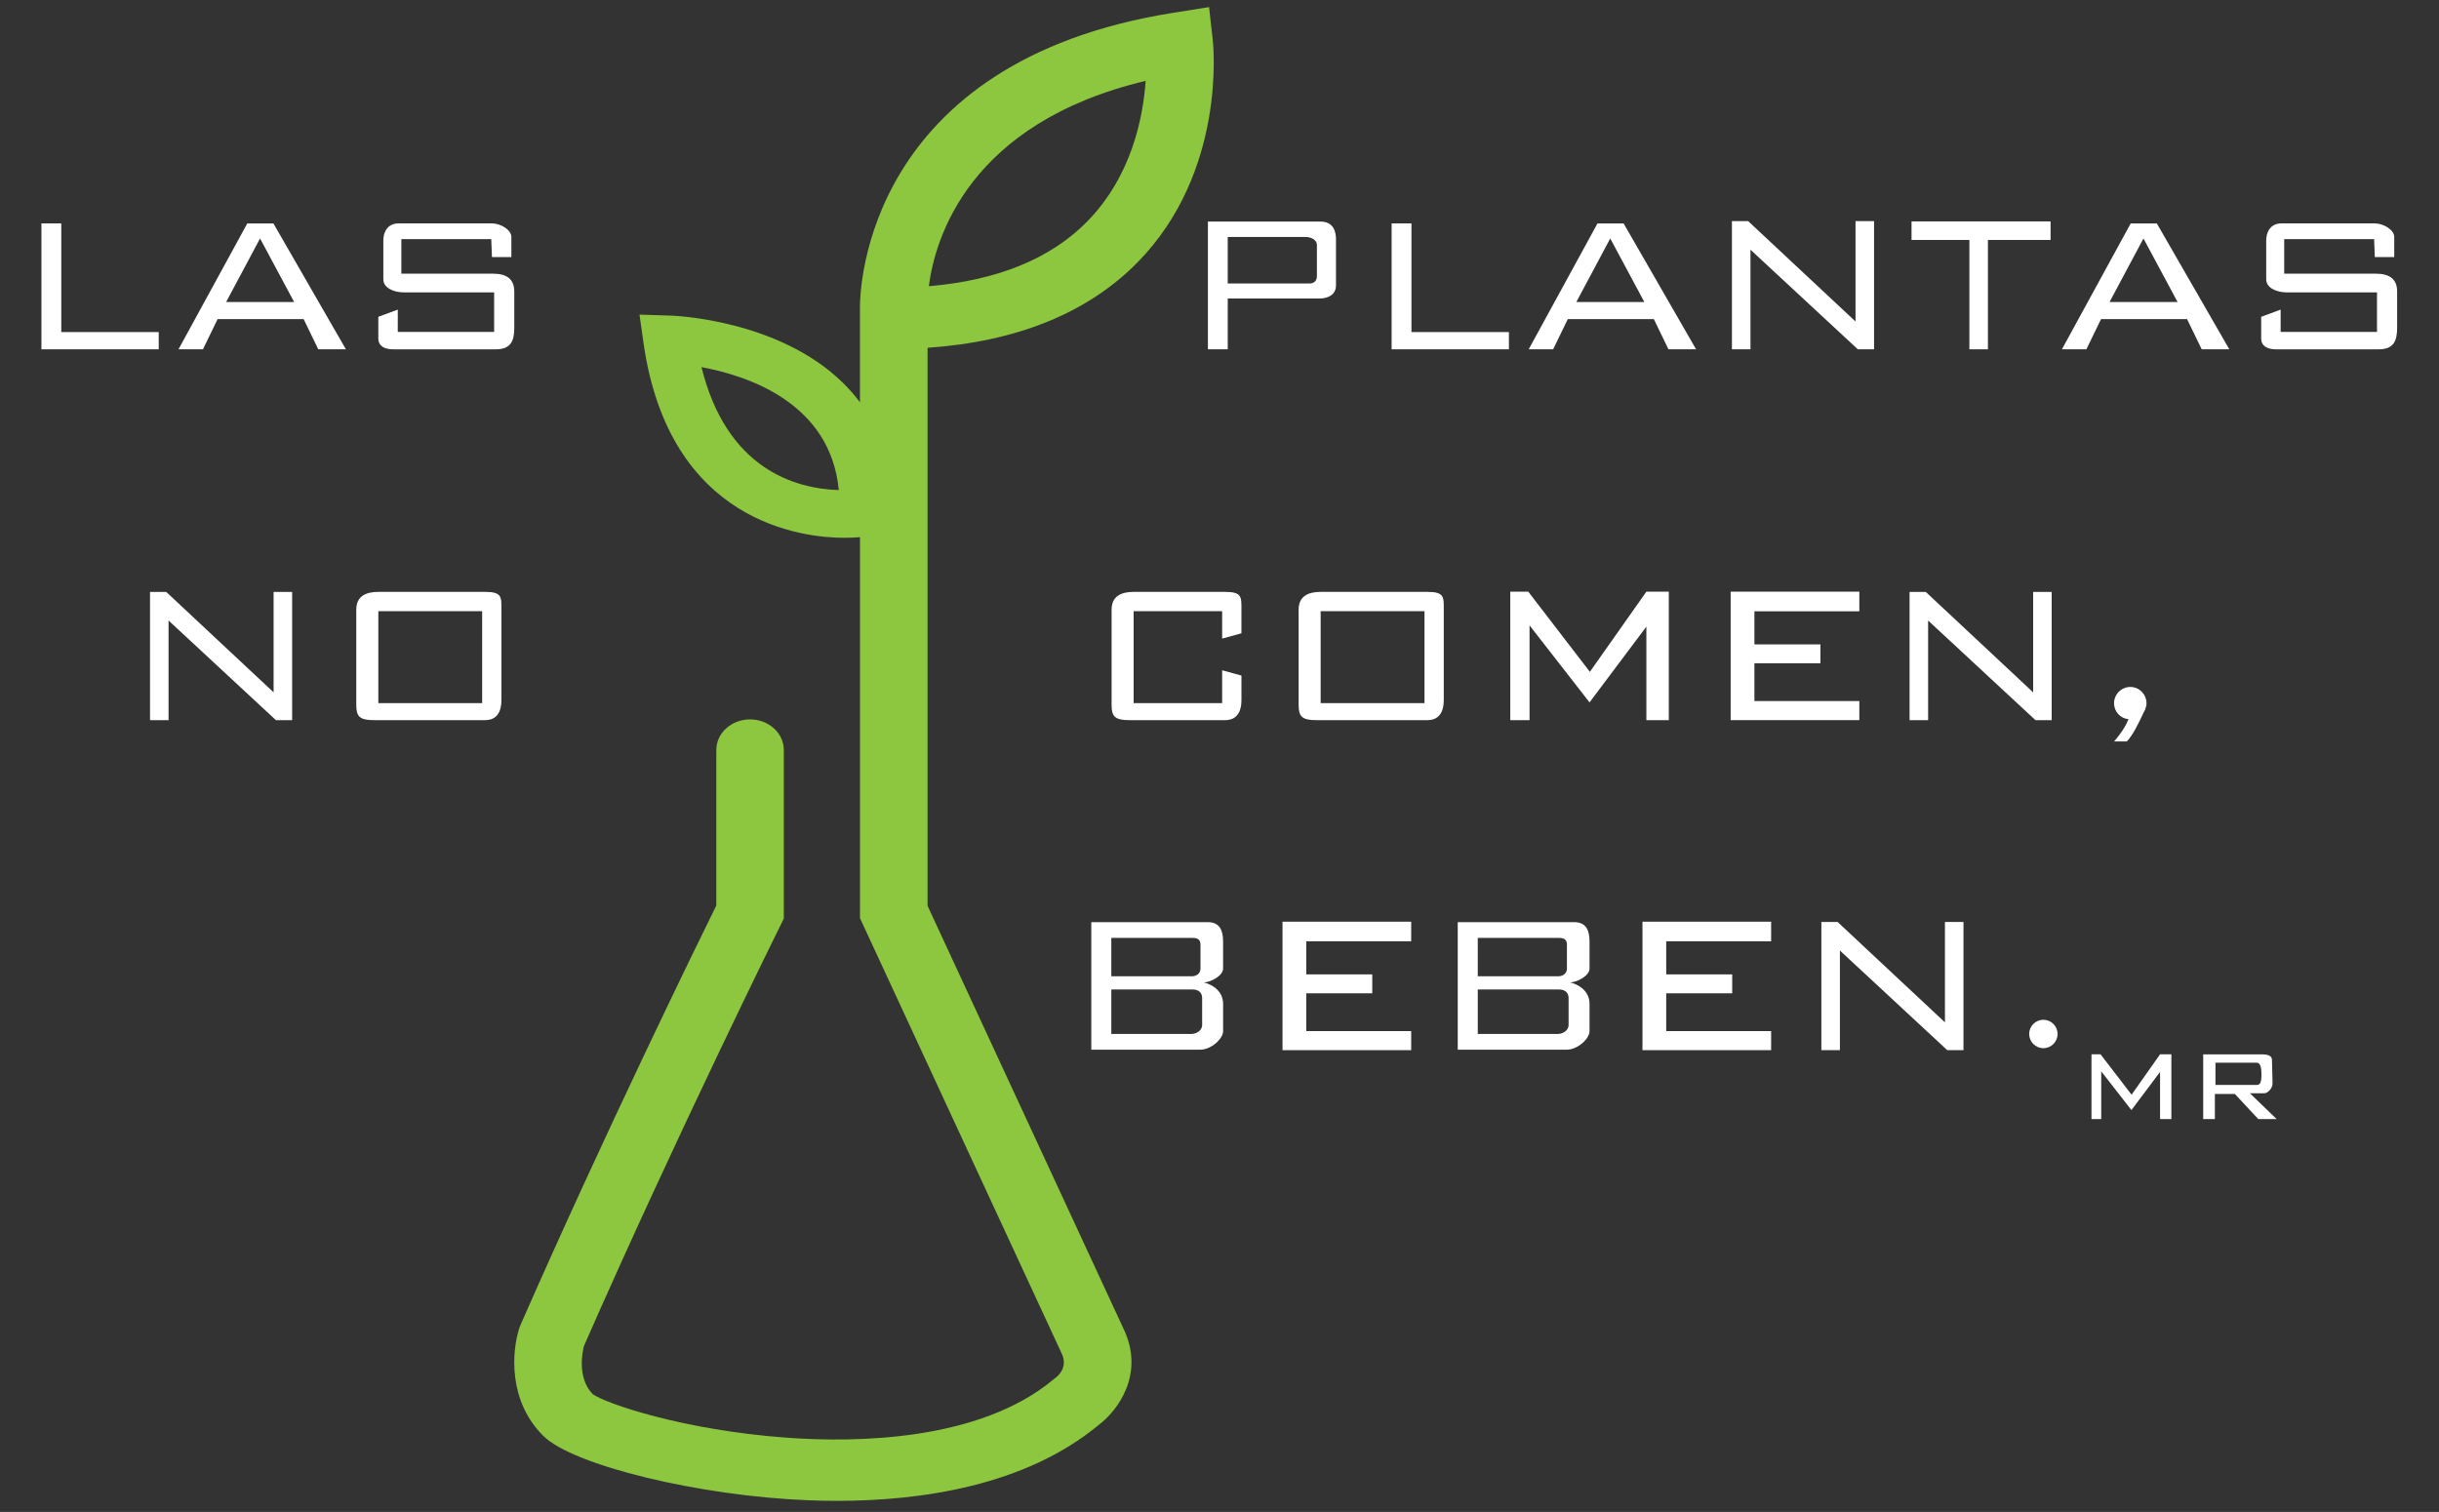 <?xml version="1.0" encoding="utf-8"?>
<!-- Generator: Adobe Illustrator 16.0.0, SVG Export Plug-In . SVG Version: 6.00 Build 0)  -->
<!DOCTYPE svg PUBLIC "-//W3C//DTD SVG 1.1//EN" "http://www.w3.org/Graphics/SVG/1.1/DTD/svg11.dtd">
<svg version="1.1" id="Layer_1" xmlns="http://www.w3.org/2000/svg" xmlns:xlink="http://www.w3.org/1999/xlink" x="0px" y="0px"
	 width="131.568px" height="81.568px" viewBox="39.84 43.774 131.568 81.568"
	 style="enable-background:new 39.84 43.774 131.568 81.568;" xml:space="preserve">
<rect x="39.84" y="43.774" width="131.568" height="81.568" fill="#333333" stroke="none"/>
<style type="text/css">
<![CDATA[
	.st0{fill:#8DC63F;}
	.st1{fill:#FFFFFF;}
]]>
</style>
<g>
	<polygon class="st1" points="42.075,55.827 43.146,55.827 43.146,61.689 48.402,61.689 48.402,62.619 42.075,62.619 	"/>
	<path class="st1" d="M54.589,55.829h-1.41l-3.71,6.79h1.319l0.791-1.63h4.64l0.79,1.63h1.49L54.589,55.829z M52.038,60.069
		l1.83-3.43l1.84,3.43H52.038z"/>
	<polygon class="st1" points="114.909,55.827 115.979,55.827 115.979,61.689 121.236,61.689 121.236,62.619 114.909,62.619 	"/>
	<path class="st1" d="M127.423,55.829h-1.41l-3.71,6.79h1.319l0.791-1.63h4.64l0.79,1.63h1.49L127.423,55.829z M124.872,60.069
		l1.83-3.43l1.84,3.43H124.872z"/>
	<path class="st1" d="M156.187,55.829h-1.41l-3.71,6.79h1.319l0.791-1.63h4.64l0.79,1.63h1.49L156.187,55.829z M153.636,60.069
		l1.83-3.43l1.84,3.43H153.636z"/>
	<path class="st1" d="M66.378,57.644h1.047c0,0,0-0.699,0-1.086s-0.581-0.731-1.047-0.731s-4.462,0-5.044,0
		s-0.815,0.465-0.815,0.909s0,1.646,0,2.112s0.582,0.699,1.087,0.699s4.889,0,4.889,0v2.134h-5.198v-1.203l-1.049,0.388
		c0,0,0,0.737,0,1.164s0.35,0.591,0.815,0.591s4.694,0,5.509,0c0.815,0,1.01-0.436,1.01-1.173s0-1.242,0-1.94
		s-0.428-0.97-1.164-0.97c-0.737,0-4.928,0-4.928,0v-1.862h4.85L66.378,57.644z"/>
	<path class="st1" d="M167.946,57.644h1.047c0,0,0-0.699,0-1.086s-0.581-0.731-1.047-0.731s-4.462,0-5.044,0
		s-0.815,0.465-0.815,0.909s0,1.646,0,2.112s0.582,0.699,1.087,0.699s4.889,0,4.889,0v2.134h-5.198v-1.203l-1.049,0.388
		c0,0,0,0.737,0,1.164s0.35,0.591,0.815,0.591s4.694,0,5.509,0c0.815,0,1.01-0.436,1.01-1.173s0-1.242,0-1.94
		s-0.428-0.97-1.164-0.97c-0.737,0-4.928,0-4.928,0v-1.862h4.85L167.946,57.644z"/>
	<polygon class="st1" points="47.933,82.626 47.933,75.709 48.808,75.709 54.599,81.126 54.599,75.709 55.599,75.709 55.599,82.626 
		54.724,82.626 48.933,77.251 48.933,82.626 	"/>
	<polygon class="st1" points="142.849,82.626 142.849,75.709 143.724,75.709 149.515,81.126 149.515,75.709 150.515,75.709 
		150.515,82.626 149.64,82.626 143.849,77.251 143.849,82.626 	"/>
	<polygon class="st1" points="133.266,62.619 133.266,55.703 134.141,55.703 139.933,61.119 139.933,55.703 140.933,55.703 
		140.933,62.619 140.058,62.619 134.266,57.245 134.266,62.619 	"/>
	<path class="st1" d="M66.019,75.706h-5.77c-0.641,0-1.19,0.21-1.19,0.96c0,0,0,4.5,0,5.13c0,0.62,0.16,0.83,0.96,0.83h6
		c0.41,0,0.87-0.21,0.87-1.09v-4.87C66.889,75.996,66.929,75.706,66.019,75.706z M65.849,81.706h-5.6v-4.96h5.6V81.706z"/>
	<path class="st1" d="M116.852,75.706h-5.771c-0.64,0-1.189,0.21-1.189,0.96c0,0,0,4.5,0,5.13c0,0.62,0.16,0.83,0.96,0.83h6
		c0.41,0,0.87-0.21,0.87-1.09v-4.87C117.722,75.996,117.762,75.706,116.852,75.706z M116.682,81.706h-5.601v-4.96h5.601V81.706z"/>
	<path class="st1" d="M105.767,79.935v1.771h-4.775v-4.96h4.775v1.48l1.04-0.286v-1.274c0-0.67,0.04-0.96-0.87-0.96h-4.945
		c-0.64,0-1.189,0.21-1.189,0.96c0,0,0,4.5,0,5.13c0,0.62,0.16,0.83,0.96,0.83h5.175c0.41,0,0.87-0.21,0.87-1.09v-1.315
		L105.767,79.935z"/>
	<path class="st1" d="M111.079,55.729c-0.681,0-6.08,0-6.08,0v6.89h1.069v-2.74c0,0,4.53,0,4.95,0s0.89-0.18,0.89-0.71v-2.49
		C111.908,56.269,111.769,55.729,111.079,55.729z M110.879,58.659c0,0.24-0.12,0.41-0.42,0.41c-0.301,0-4.391,0-4.391,0v-2.51
		c0,0,3.8,0,4.19,0c0.39,0,0.62,0.21,0.62,0.42V58.659z"/>
	<polygon class="st1" points="150.455,55.719 150.455,56.719 147.075,56.719 147.075,62.619 146.075,62.619 146.075,56.719 
		142.955,56.719 142.955,55.719 	"/>
	<polygon class="st1" points="121.309,82.627 121.309,75.694 122.28,75.694 125.603,80.02 128.651,75.694 129.861,75.694 
		129.861,82.627 128.651,82.627 128.651,77.581 125.585,81.667 122.349,77.514 122.349,82.627 	"/>
	<polygon class="st1" points="152.662,104.147 152.662,100.655 153.151,100.655 154.825,102.833 156.361,100.655 156.971,100.655 
		156.971,104.147 156.361,104.147 156.361,101.604 154.816,103.663 153.187,101.571 153.187,104.147 	"/>
	<polygon class="st1" points="134.479,76.753 134.479,78.539 138.039,78.539 138.039,79.558 134.479,79.558 134.479,81.596 
		140.139,81.596 140.139,82.625 133.198,82.625 133.198,75.694 140.139,75.694 140.139,76.753 	"/>
	<polygon class="st1" points="138.091,100.43 138.091,93.514 138.966,93.514 144.757,98.93 144.757,93.514 145.757,93.514 
		145.757,100.43 144.882,100.43 139.091,95.055 139.091,100.43 	"/>
	<polygon class="st1" points="129.721,94.557 129.721,96.342 133.281,96.342 133.281,97.362 129.721,97.362 129.721,99.401 
		135.381,99.401 135.381,100.43 128.44,100.43 128.44,93.499 135.381,93.499 135.381,94.557 	"/>
	<polygon class="st1" points="110.304,94.557 110.304,96.342 113.864,96.342 113.864,97.362 110.304,97.362 110.304,99.401 
		115.964,99.401 115.964,100.43 109.023,100.43 109.023,93.499 115.964,93.499 115.964,94.557 	"/>
	<path class="st1" d="M155.629,81.714c0,0.05,0,0.09-0.011,0.14c0,0-0.01,0.02-0.02,0.06c-0.02,0.101-0.06,0.2-0.12,0.29
		c-0.21,0.46-0.58,1.24-0.91,1.571h-0.689c0,0,0.55-0.601,0.779-1.201c-0.439-0.04-0.779-0.41-0.779-0.859
		c0-0.48,0.39-0.88,0.88-0.88C155.238,80.834,155.629,81.233,155.629,81.714z"/>
	<path class="st1" d="M105.818,96.024v-1.449c0-0.59-0.17-1.051-0.83-1.051c-0.659,0-6.28,0-6.28,0v6.881c0,0,5.271,0,5.871,0
		c0.609,0,1.239-0.6,1.239-1v-1.471c0-0.949-1.05-1.16-1.05-1.16C105.148,96.774,105.818,96.415,105.818,96.024z M99.788,94.374
		c0,0,4.011,0,4.391,0c0.37,0,0.42,0.182,0.42,0.4v1.25c0,0.281-0.23,0.42-0.47,0.42c-0.23,0-4.341,0-4.341,0V94.374z
		 M104.688,99.065c0,0.33-0.34,0.49-0.58,0.49s-4.32,0-4.32,0v-2.4c0,0,3.99,0,4.37,0c0.381,0,0.53,0.209,0.53,0.469V99.065z"/>
	<path class="st1" d="M125.585,96.024v-1.449c0-0.59-0.17-1.051-0.83-1.051c-0.659,0-6.279,0-6.279,0v6.881c0,0,5.27,0,5.87,0
		c0.609,0,1.239-0.6,1.239-1v-1.471c0-0.949-1.05-1.16-1.05-1.16C124.915,96.774,125.585,96.415,125.585,96.024z M119.556,94.374
		c0,0,4.01,0,4.39,0c0.37,0,0.42,0.182,0.42,0.4v1.25c0,0.281-0.23,0.42-0.47,0.42c-0.23,0-4.34,0-4.34,0V94.374z M124.455,99.065
		c0,0.33-0.34,0.49-0.58,0.49s-4.319,0-4.319,0v-2.4c0,0,3.989,0,4.369,0c0.381,0,0.53,0.209,0.53,0.469V99.065z"/>
	<circle class="st1" cx="150.067" cy="99.557" r="0.766"/>
	<path class="st1" d="M161.209,102.756c0,0,0.609,0,0.779,0s0.44-0.25,0.44-0.531c0-0.279-0.03-1.119-0.03-1.25
		c0-0.119-0.03-0.318-0.52-0.318c-0.48,0-3.19,0-3.19,0v3.49h0.63v-1.352h1.08l1.26,1.352h0.99L161.209,102.756z M159.349,102.305
		v-1.199c0,0,1.97,0,2.22,0s0.261,0.4,0.261,0.67c0,0.26-0.03,0.529-0.23,0.529S159.349,102.305,159.349,102.305z"/>
	<path class="st0" d="M77.681,63.582c2.547,0.469,6.963,1.957,7.406,6.632C82.718,70.136,79.039,69.077,77.681,63.582
		 M101.64,48.136c-0.138,1.983-0.76,5.152-3.156,7.59c-1.968,2.004-4.836,3.174-8.54,3.489
		C90.273,56.671,92.063,50.423,101.64,48.136 M101.206,57.925c4.797-4.888,4.086-11.715,4.054-12.002l-0.199-1.766l-1.928,0.307
		C86.512,47.098,86.225,59.408,86.229,60.35v5.126c-0.279-0.375-0.59-0.73-0.938-1.068c-3.471-3.387-9.052-3.601-9.288-3.608
		l-1.666-0.052l0.212,1.499c1.379,9.782,8.639,10.541,10.832,10.541c0.335,0,0.621-0.014,0.85-0.034v20.555l10.844,23.408
		l0.019,0.039c0.343,0.689-0.058,1.148-0.296,1.336l-0.111,0.086c-4.014,3.369-10.74,3.426-14.391,3.16
		c-5.628-0.408-9.795-1.854-10.485-2.352c-0.857-0.889-0.544-2.314-0.473-2.592c4.978-11.334,10.567-22.627,10.624-22.74l0.16-0.324
		v-9.092c0-0.913-0.815-1.653-1.822-1.653c-1.005,0-1.82,0.74-1.82,1.653v8.387c-0.959,1.943-6.023,12.285-10.567,22.641
		l-0.054,0.141c-0.418,1.275-0.615,3.941,1.285,5.83c1.601,1.594,8.422,3.25,14.312,3.477c0.49,0.02,1.002,0.031,1.527,0.031
		c4.511,0,10.156-0.797,14.135-4.105c1.016-0.762,2.516-2.762,1.311-5.221L89.877,92.643V62.538
		C94.718,62.202,98.522,60.653,101.206,57.925"/>
</g>
</svg>
